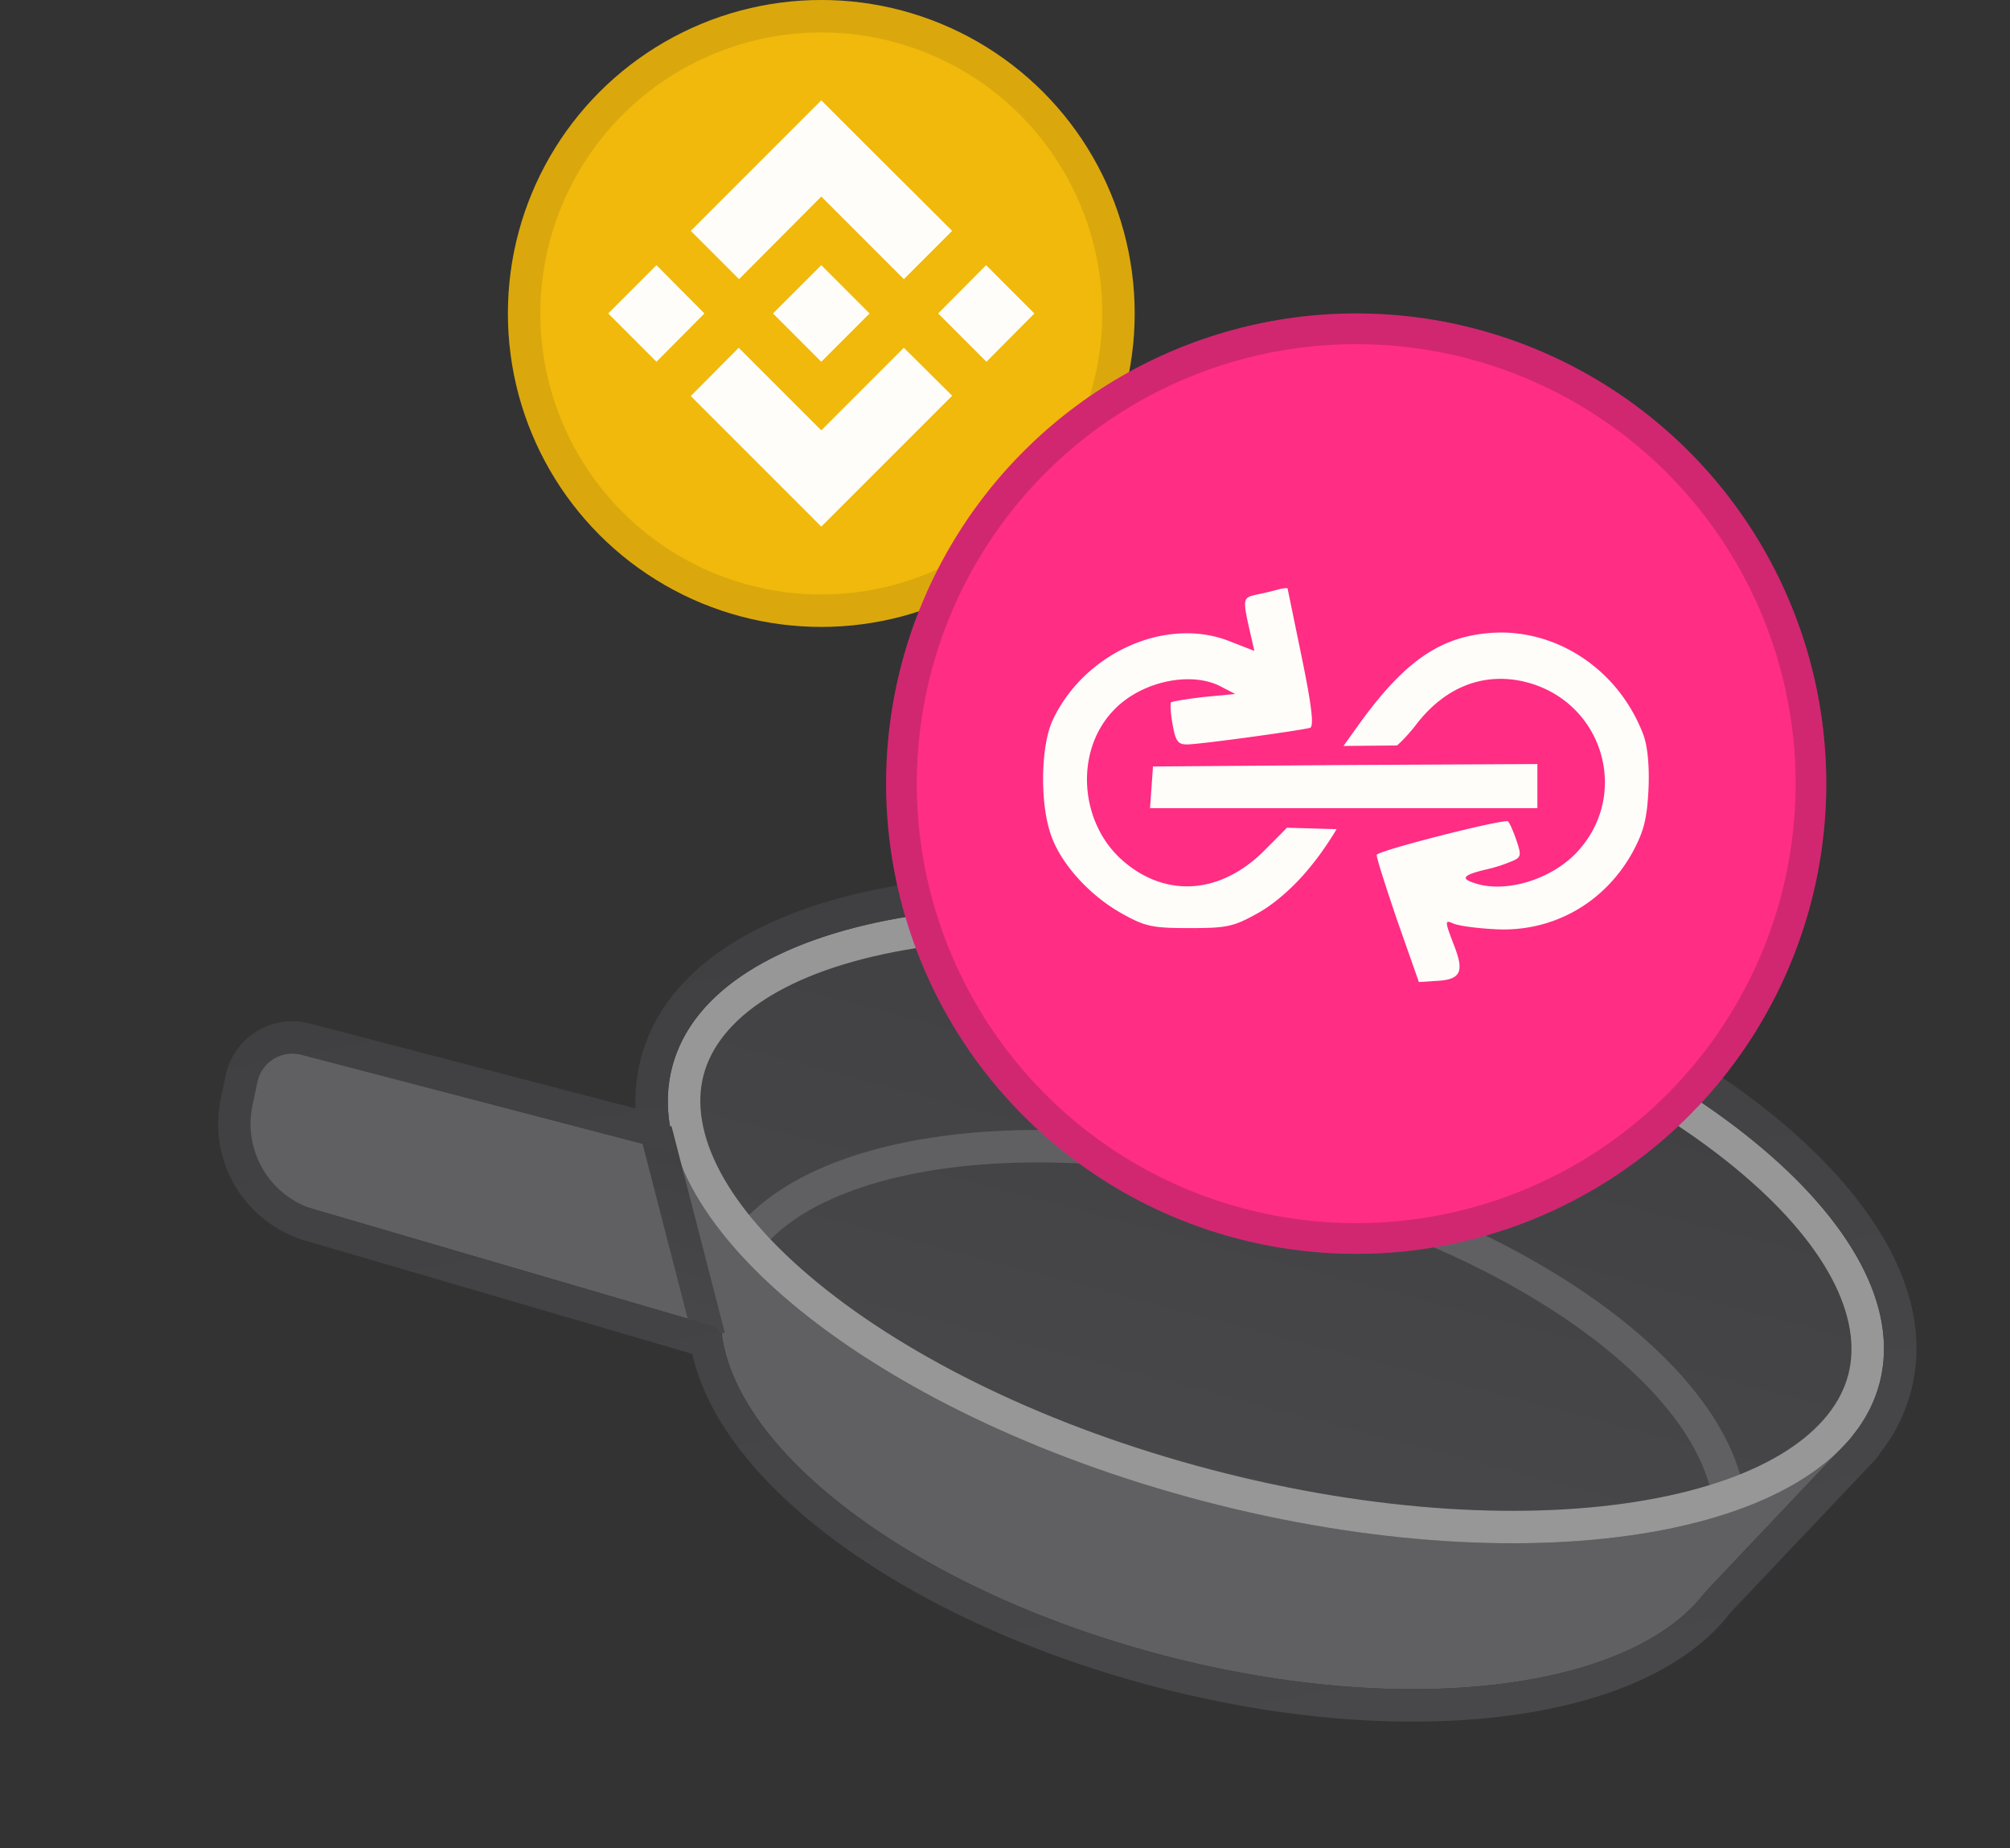 <svg xmlns="http://www.w3.org/2000/svg" xmlns:v="https://vecta.io/nano" width="186" height="171" fill="none"><rect width="100%" height="100%" fill="#333333" stroke="none"/><g fill="#606063"><path d="M67.045 119.028c-3.178 12.144 15 27.421 40.602 34.121s48.934 2.287 52.112-9.858-15-27.421-40.602-34.122-48.934-2.286-52.112 9.859z"/><path d="M155.924 149.273l15.422-16.285-109.354-28.619 5.721 21.818 88.211 23.086z"/><path d="M68.934 108.293L27.073 97.338c-1.815-.475-3.66.654-4.063 2.486l-.468 2.129a8.26 8.26 0 0 0 5.746 9.7l41.812 12.239-1.166-15.599z"/></g><path fill="url(#A)" d="M62.203 98.71c-3.694 14.114 18.324 32.101 49.178 40.176s58.86 3.178 62.554-10.936-18.324-32.101-49.178-40.176-58.861-3.179-62.554 10.935z"/><g fill-rule="evenodd"><path fill="#606063" d="M146.673 123.286c7.098 5.22 11.246 10.866 11.865 15.871l2.978-.368c-.772-6.238-5.737-12.531-13.066-17.92-7.389-5.435-17.439-10.148-28.913-13.151s-22.544-3.817-31.649-2.699c-9.029 1.109-16.44 4.163-20.168 9.223l2.415 1.779c2.992-4.06 9.373-6.95 18.119-8.024 8.67-1.064 19.354-.299 30.523 2.624s20.859 7.49 27.896 12.665z"/><path fill="#979797" d="M75.734 118.739c-8.721-7.124-11.998-14.041-10.629-19.27s7.614-9.654 18.706-11.593c10.807-1.889 25.078-1.154 40.186 2.8s27.911 10.304 36.406 17.245c8.721 7.124 11.998 14.041 10.63 19.27s-7.614 9.653-18.707 11.593c-10.806 1.889-25.078 1.153-40.186-2.8s-27.91-10.304-36.406-17.245zm35.647 20.147c-30.854-8.075-52.872-26.062-49.178-40.176s31.7-19.01 62.554-10.935 52.872 26.062 49.178 40.176-31.7 19.01-62.554 10.936z"/><path fill="url(#B)" d="M64.167 124.049l-4.937-19.123 2.905-.75 4.937 19.123-2.905.75z"/><path fill="url(#C)" d="M62.469 106.189l-.128-.443-.202-.817-.142-.54c.022-.012.03-.019.028-.027l-.004-.025-.12-.794-.022-.191c-.072-.663-.096-1.321-.071-1.974.035-.903.166-1.793.395-2.668 3.694-14.114 31.7-19.01 62.555-10.936s52.872 26.062 49.178 40.176a12.4 12.4 0 0 1-.963 2.519 13.7 13.7 0 0 1-1.635 2.476l-.016.019c.011.02.014.025.015.029l-.611.651-12.932 13.655c-6.807 9.031-27.596 11.752-50.146 5.85-22.302-5.837-38.971-18.182-40.797-29.295-.093-.569-.484-1.054-1.037-1.215L29.127 111.91a8.26 8.26 0 0 1-5.762-9.635l.459-2.172c.39-1.845 2.242-2.99 4.066-2.514l34.249 8.931a.27.27 0 0 0 .331-.331zm-3.657-3.636c-.064-1.544.091-3.085.488-4.603 2.325-8.885 11.93-13.965 23.478-15.984 11.834-2.069 26.992-1.215 42.738 2.906s29.38 10.802 38.683 18.402c9.078 7.417 14.963 16.551 12.638 25.436-.557 2.129-1.552 4.064-2.901 5.789a3.08 3.08 0 0 1-.425.566l-13.429 14.181c-4.171 5.406-12.026 8.46-21.098 9.556-9.3 1.124-20.517.28-32.096-2.751-11.453-2.997-21.548-7.685-29.079-13.141-7.079-5.13-12.321-11.262-13.743-17.657l-35.782-10.464a11.26 11.26 0 0 1-7.855-13.134l.459-2.173c.744-3.519 4.277-5.704 7.758-4.796l30.165 7.867z"/></g><circle cx="76" cy="29" r="29" fill="#f0b90b"/><path fill="#fffdfa" d="M65.185 29l-4.437 4.468L56.28 29l4.468-4.468L65.185 29zM76 18.185l7.642 7.642 4.468-4.468-7.641-7.611L76 9.28 63.921 21.358l4.468 4.468L76 18.185zm15.252 6.347L86.815 29l4.468 4.468L95.72 29l-4.468-4.468zM76 39.815l-7.641-7.642-4.437 4.468L76 48.72l12.109-12.109-4.468-4.437L76 39.815zm0-6.347L80.468 29 76 24.532 71.532 29 76 33.468z"/><circle cx="76" cy="29" r="27.5" stroke="#191326" stroke-width="3" opacity=".1" style="mix-blend-mode:multiply"/><g clipPath="url(#D)"><circle cx="125.499" cy="72.5" r="43.5" fill="#ff2d83" transform="rotate(90 125.499 72.5)"/><g fill="#fffdfa"><path d="M138.185 85.958c5.393.362 10.286-2.356 12.915-7.159 1.042-1.948 1.314-3.081 1.45-5.845.09-2.13-.091-3.987-.499-5.03-2.356-6.162-8.337-9.969-14.5-9.334-4.531.453-7.794 2.809-11.962 8.655l-1.269 1.769 4.96-.045s.818-.701 1.746-1.905c2.628-3.444 6.117-4.848 9.878-4.033 7.477 1.677 10.15 10.648 4.803 16.041-2.537 2.492-6.751 3.625-9.515 2.538-.997-.363-.68-.68 1.178-1.133a14.15 14.15 0 0 0 2.356-.725c1.042-.408 1.088-.544.634-1.903-.271-.816-.634-1.677-.815-1.858-.272-.272-11.6 2.583-12.144 3.081-.091.091.77 2.764 1.858 5.981l2.039 5.8 1.405-.091c2.492-.091 2.854-.77 1.812-3.398-.815-2.13-.815-2.266-.09-1.949.453.227 2.129.453 3.76.544zm-31.764-11.193h35.843v-4.078l-17.763.091-17.808.136-.136 1.948-.136 1.903zm10.014 9.697c1.541-.861 3.399-2.492 4.849-4.305 1.314-1.586 2.401-3.444 2.401-3.444l-4.6-.136s0 .024-1.925 1.948c-4.078 4.214-9.243 4.622-13.276 1.087-3.988-3.489-4.441-10.059-.906-13.82 2.492-2.719 7.204-3.761 10.014-2.266l1.314.68-2.855.272c-1.586.181-2.945.408-3.081.498-.091.136-.045 1.042.136 2.039.272 1.541.498 1.858 1.314 1.858 1.223 0 10.694-1.314 11.419-1.541.362-.136.136-2.084-.771-6.48l-1.314-6.389c0-.091-.362-.045-.77.045-.453.136-1.405.362-2.084.498-1.36.317-1.36.272-.454 4.214l.227.997-2.447-.952c-5.891-2.22-13.412 1.223-16.267 7.477-1.042 2.402-1.133 7.477-.136 10.422.906 2.719 3.58 5.664 6.57 7.341 2.175 1.223 2.855 1.359 6.299 1.359 3.489 0 4.078-.136 6.343-1.405z"/></g></g><circle cx="125.5" cy="72.5" r="42.082" stroke="#191326" stroke-width="2.837" opacity=".2" style="mix-blend-mode:multiply"/><defs><linearGradient id="A" x1="124.757" x2="111.381" y1="87.774" y2="138.886" gradientUnits="userSpaceOnUse"><stop stop-color="#404042"/><stop offset="1" stop-color="#48484b"/></linearGradient><linearGradient id="B" x1="65.567" x2="60.735" y1="105.096" y2="123.129" gradientUnits="userSpaceOnUse"><stop stop-color="#404042"/><stop offset="1" stop-color="#48484b"/></linearGradient><linearGradient id="C" x1="92.495" x2="108.09" y1="80.169" y2="164.62" gradientUnits="userSpaceOnUse"><stop stop-color="#404042"/><stop offset="1" stop-color="#48484b"/></linearGradient><clipPath id="D"><path fill="#fff" d="M0 0h87v87H0z" transform="translate(82 29)"/></clipPath></defs></svg>